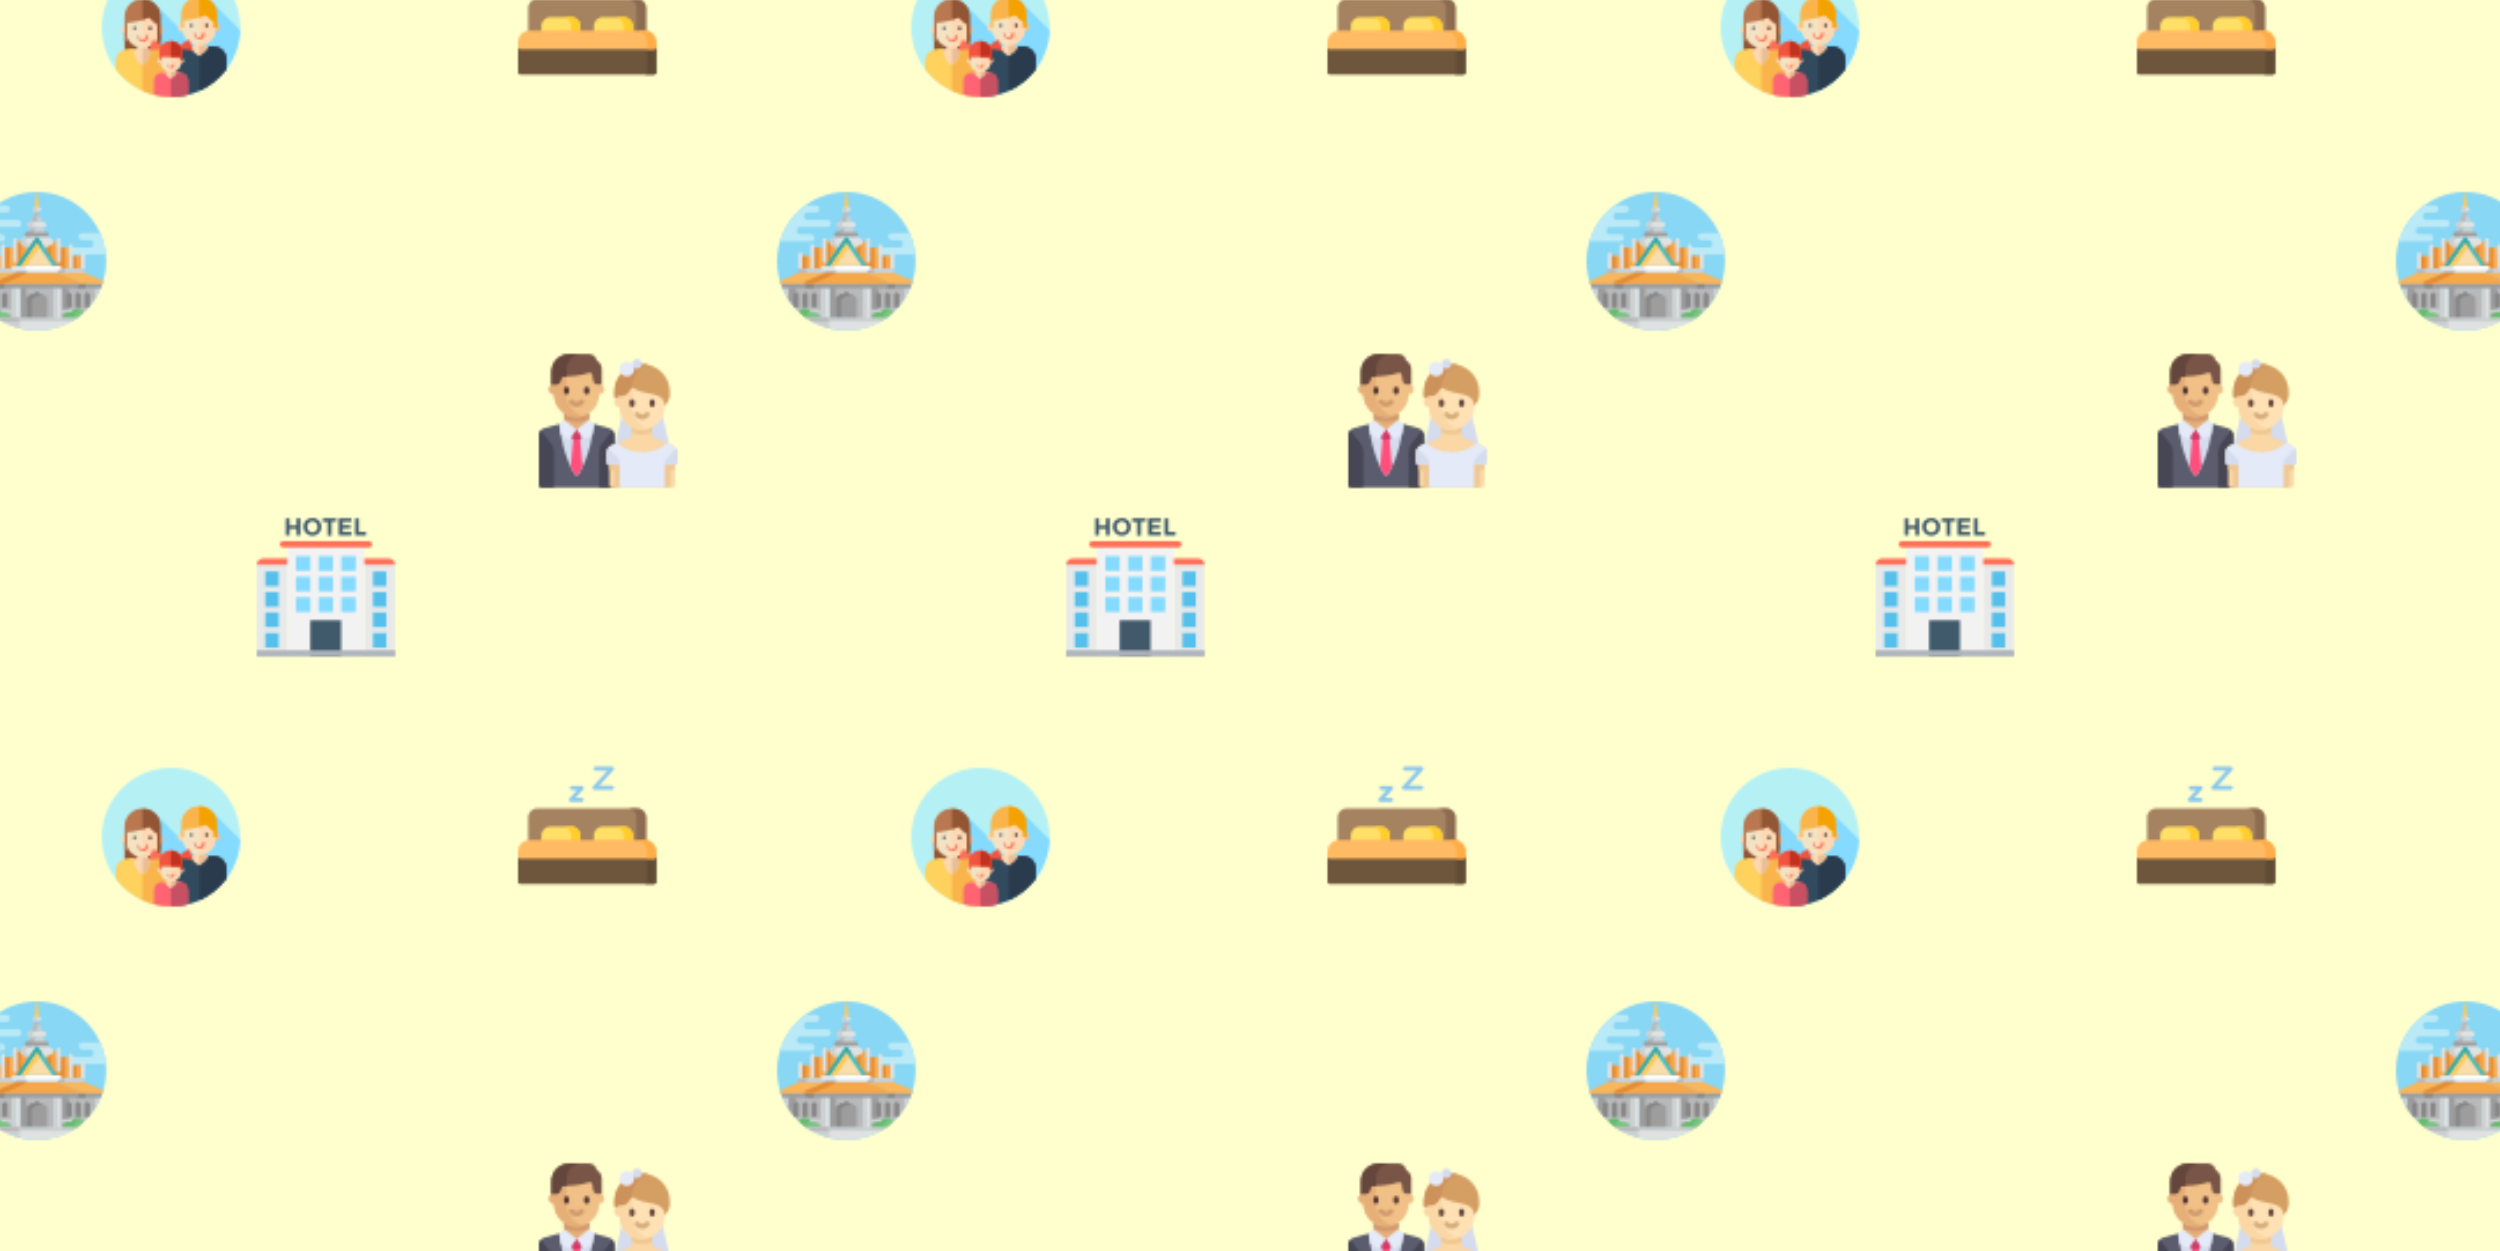 <svg xmlns="http://www.w3.org/2000/svg" xmlns:xlink="http://www.w3.org/1999/xlink" xmlns:fi="http://pattern.flaticon.com/" x="0" y="0" width="1081" height="541" viewBox="0 0 1081 541"><rect x="0px" y="0px" width="100%" height="100%" opacity="1" fill="#ffffcd"/><defs><g transform="matrix(0.117 0 0 0.117 233 152)" id="L1_0"><path d="M258.694,282.969l-81.821-22.315H102.4l-81.821,22.315C8.429,286.283,0,297.319,0,309.912v183.469  c0,5.141,4.168,9.309,9.309,9.309h269.964V309.912C279.273,297.319,270.844,286.283,258.694,282.969z" fill="#5b5d6e"/><path d="M176.873,260.655H102.4l-27.21,7.421c2.817,26.113,15.15,116.401,56.365,184.815  c3.683,6.113,12.479,6.113,16.161,0c41.216-68.414,53.549-158.702,56.365-184.815L176.873,260.655z" fill="#d5dced"/><path d="M147.694,452.901c5.161-8.596,9.859-17.541,14.162-26.65l-12.911-137.669h-18.618l-12.911,137.669  c4.303,9.109,9.001,18.054,14.162,26.65C135.225,458.974,144.048,458.974,147.694,452.901z" fill="#ff507d"/><path d="M93.091,228.073v32.582c0,25.706,20.839,46.545,46.545,46.545s46.545-20.839,46.545-46.545v-32.582  L93.091,228.073L93.091,228.073z" fill="#e6af78"/><path d="M148.945,325.818h-18.618c-5.141,0-9.309-4.168-9.309-9.309v-18.618c0-5.141,4.168-9.309,9.309-9.309  h18.618c5.141,0,9.309,4.168,9.309,9.309v18.618C158.255,321.65,154.087,325.818,148.945,325.818z" fill="#d23c69"/><path d="M93.091,249.381c13.981,7.172,29.783,11.274,46.545,11.274s32.565-4.102,46.545-11.274v-21.308  h-93.09V249.381z" fill="#d29b6e"/><path d="M223.418,121.018V65.164H55.855v55.855c-10.282,0-18.618,8.335-18.618,18.618  c0,10.282,8.336,18.618,18.618,18.618c0,46.272,37.51,83.782,83.782,83.782s83.782-37.51,83.782-83.782  c10.282,0,18.618-8.336,18.618-18.618C242.036,129.353,233.701,121.018,223.418,121.018z" fill="#f0c087"/><path d="M102.4,158.255V65.164H55.855v55.855c-10.282,0-18.618,8.335-18.618,18.618  c0,10.282,8.336,18.618,18.618,18.618c0,46.272,37.51,83.782,83.782,83.782c8.085,0,15.876-1.207,23.273-3.344  C127.973,228.598,102.4,196.441,102.4,158.255z" fill="#e6af78"/><path d="M139.636,204.8c-9.855,0-19.273-4.65-25.845-12.755c-3.245-3.995-2.627-9.855,1.364-13.095  c4.009-3.232,9.864-2.614,13.091,1.368c6.145,7.564,16.636,7.564,22.782,0c3.236-3.982,9.091-4.6,13.091-1.368  c3.991,3.241,4.609,9.1,1.364,13.095C158.909,200.15,149.491,204.8,139.636,204.8z" fill="#d29b6e"/><g><path d="M102.4,158.255c-5.145,0-9.309-4.168-9.309-9.309v-9.309c0-5.141,4.164-9.309,9.309-9.309   s9.309,4.168,9.309,9.309v9.309C111.709,154.086,107.545,158.255,102.4,158.255z" fill="#553732"/><path d="M176.873,158.255c-5.145,0-9.309-4.168-9.309-9.309v-9.309c0-5.141,4.164-9.309,9.309-9.309   s9.309,4.168,9.309,9.309v9.309C186.182,154.086,182.018,158.255,176.873,158.255z" fill="#553732"/></g><path d="M202.301,112.158c2.718,7.199,10.414,10.461,17.994,9.131c1.014-0.178,2.057-0.271,3.124-0.271  c3.409,0,6.561,0.983,9.309,2.582V65.164c0-13.928-7.736-25.926-19.06-32.312c-2.116-13.327-13.563-23.543-27.485-23.543H111.71  c-35.989,0-65.164,29.175-65.164,65.164v49.128c2.748-1.599,5.901-2.582,9.309-2.582c1.197,0,2.364,0.116,3.492,0.339  c9.066,1.785,18.145-3.226,20.415-12.183l0,0l2.289-9.157c1.012-4.047,4.559-6.933,8.73-7.045  c17.32-0.467,63.039-2.764,94.213-14.047c5.519-1.998,11.467,1.363,12.432,7.153l3.486,20.914  C201.21,108.786,201.68,110.513,202.301,112.158z" fill="#785546"/><path d="M102.4,65.164c0-30.848,25.007-55.855,55.855-55.855H111.71c-35.989,0-65.164,29.174-65.164,65.164  v49.128c2.748-1.599,5.901-2.582,9.309-2.582c1.197,0,2.364,0.116,3.492,0.339c9.066,1.785,18.145-3.226,20.415-12.184l2.289-9.157  c1.011-4.047,4.559-6.932,8.73-7.045c3.056-0.082,7.032-0.227,11.62-0.463V65.164H102.4z" fill="#64463c"/><g><path d="M0,309.912v183.47c0,5.141,4.168,9.309,9.309,9.309h46.545V369.716   c0-10.351-3.45-20.406-9.805-28.576l-38.79-49.875C2.746,296.27,0,302.814,0,309.912z" fill="#464655"/><path d="M279.273,309.912v192.779h-55.855V369.716c0-10.351,3.45-20.406,9.805-28.576l38.791-49.875   C276.527,296.27,279.273,302.814,279.273,309.912z" fill="#464655"/></g><g><path d="M117.003,318.76l22.634-30.178L99.38,256.376c-3.61-2.888-8.794-2.689-12.172,0.468L75.19,268.076   c0.816,7.566,2.478,20.639,5.363,36.888l23.824,15.947C108.489,323.662,114.034,322.718,117.003,318.76z" fill="#e4eaf8"/><path d="M162.27,318.76l-22.634-30.178l40.257-32.206c3.61-2.888,8.794-2.689,12.172,0.468l12.017,11.231   c-0.816,7.566-2.478,20.639-5.363,36.888l-23.824,15.947C170.784,323.662,165.238,322.718,162.27,318.76z" fill="#e4eaf8"/></g><path d="M381.673,46.545L381.673,46.545c-56.554,0-102.4,45.846-102.4,102.4v9.309  c0,30.848,25.007,55.855,55.855,55.855h93.091c30.848,0,55.855-25.007,55.855-55.855v-9.309  C484.073,92.391,438.227,46.545,381.673,46.545z" fill="#d59f63"/><path d="M406.085,49.597c-7.837-1.92-15.984-3.052-24.413-3.052c-56.554,0-102.4,45.846-102.4,102.4v9.309  c0,30.848,25.007,55.855,55.855,55.855h9.309v-83.782C344.436,91.73,370.572,59.316,406.085,49.597z" fill="#cd915a"/><path d="M456.145,232.727 307.2,232.727 279.273,352.873 484.073,352.873z" fill="#d5dced"/><path d="M494.445,346.723l-63.832-25.533c-7.068-2.827-11.703-9.673-11.703-17.286v-33.94h-74.473v33.94  c0,7.613-4.635,14.459-11.703,17.286l-63.832,25.533c-10.603,4.241-17.555,14.51-17.555,25.93V409.6  c0,5.141,4.168,9.309,9.309,9.309l0,0v74.473c0,5.141,4.168,9.309,9.309,9.309h223.418c5.141,0,9.309-4.168,9.309-9.309v-74.473l0,0  c5.141,0,9.309-4.168,9.309-9.309v-36.947C512,361.233,505.048,350.964,494.445,346.723z" fill="#fad7a5"/><g><path d="M260.655,409.6v27.927h9.309c5.141,0,9.309,4.168,9.309,9.309v55.855H307.2V409.6H260.655z" fill="#f0c891"/><path d="M502.691,409.6v27.927h-9.309c-5.141,0-9.309,4.168-9.309,9.309v55.855h-27.927V409.6H502.691z" fill="#f0c891"/><path d="M344.436,300.089c11.558,4.534,24.09,7.112,37.236,7.112s25.678-2.578,37.236-7.112v-30.124h-74.473   v30.124H344.436z" fill="#f0c891"/></g><path d="M350.18,135.313c-2.852-2.152-6.904-1.093-8.357,2.172c-4.814,10.816-17.149,30.079-43.931,30.078  v0.001c-10.282,0-18.618,8.335-18.618,18.618c0,10.282,8.336,18.618,18.618,18.618c0,46.272,37.51,83.782,83.782,83.782  s83.782-37.51,83.782-83.782C465.455,142.803,389.619,165.069,350.18,135.313z" fill="#ffe1b4"/><path d="M381.673,251.345c-9.855,0-19.273-4.65-25.845-12.755c-3.245-3.995-2.627-9.855,1.364-13.095  c4.009-3.236,9.864-2.618,13.091,1.368c6.145,7.564,16.636,7.564,22.782,0c3.227-3.986,9.091-4.605,13.091-1.368  c3.991,3.241,4.609,9.1,1.364,13.095C400.945,246.695,391.527,251.345,381.673,251.345z" fill="#d7af7d"/><path d="M418.909,204.8c-5.145,0-9.309-4.168-9.309-9.309v-9.309c0-5.141,4.164-9.309,9.309-9.309  s9.309,4.168,9.309,9.309v9.309C428.218,200.632,424.055,204.8,418.909,204.8z" fill="#64463c"/><path d="M494.445,346.723l-21.106-8.442c-20.934,20.634-54.12,34.082-91.686,34.082  c-37.568,0-70.848-13.393-91.783-34.028l-20.969,8.387c-10.603,4.241-17.555,14.51-17.555,25.93V409.6  c0,5.141,4.168,9.309,9.309,9.309h37.236v83.782h167.564v-83.782h37.236c5.141,0,9.309-4.168,9.309-9.309v-36.947  C512,361.233,505.048,350.964,494.445,346.723z" fill="#e4eaf8"/><g><path d="M297.891,408.003c0-4.938-1.962-9.673-5.453-13.165l-36.857-36.857   c-2.678,4.324-4.235,9.358-4.235,14.672V409.6c0,5.141,4.168,9.309,9.309,9.309h37.236V408.003z" fill="#d5dced"/><path d="M465.455,408.003c0-4.938,1.962-9.673,5.453-13.165l36.857-36.857   c2.678,4.324,4.235,9.358,4.235,14.672V409.6c0,5.141-4.168,9.309-9.309,9.309h-37.236V408.003z" fill="#d5dced"/></g><circle cx="363" cy="46" r="18" fill="#d5dced"/><circle cx="325" cy="65" r="27" fill="#e4eaf8"/><path d="M344.436,204.8v-69.898c-1.088,0.549-2.064,1.347-2.614,2.582  c-4.814,10.816-17.149,30.079-43.931,30.078v0.001c-10.282,0-18.618,8.335-18.618,18.618c0,10.282,8.336,18.618,18.618,18.618  c0,46.272,37.51,83.782,83.782,83.782c8.085,0,15.876-1.207,23.273-3.344C370.01,275.145,344.436,242.987,344.436,204.8z" fill="#fad7a5"/><path d="M344.436,204.8c-5.145,0-9.309-4.168-9.309-9.309v-9.309c0-5.141,4.164-9.309,9.309-9.309  s9.309,4.168,9.309,9.309v9.309C353.745,200.632,349.582,204.8,344.436,204.8z" fill="#64463c"/></g><g transform="matrix(0.117 0 0 0.117 111 224)" id="L1_1"><g><rect x="0px" y="166px" width="113px" height="345px" fill="#e8eaea"/><rect x="398px" y="166px" width="113px" height="345px" fill="#e8eaea"/></g><path d="M0,172.8L0,172.8h512l0,0c0-12.8-10.667-23.467-23.467-23.467H23.467C10.667,149.333,0,160,0,172.8z" fill="#ff7058"/><rect x="113px" y="108px" width="285px" height="403px" fill="#f2f2f2"/><path d="M414.933,85.333H97.067c-6.4,0-11.733,5.333-11.733,11.733S90.667,108.8,97.067,108.8h317.867  c6.4,0,11.733-5.333,11.733-11.733S421.333,85.333,414.933,85.333z" fill="#ff7058"/><g><rect x="32px" y="198px" width="49px" height="54px" fill="#54c0eb"/><rect x="32px" y="274px" width="49px" height="54px" fill="#54c0eb"/><rect x="32px" y="349px" width="49px" height="54px" fill="#54c0eb"/><rect x="32px" y="425px" width="49px" height="54px" fill="#54c0eb"/><rect x="430px" y="198px" width="49px" height="54px" fill="#54c0eb"/><rect x="430px" y="274px" width="49px" height="54px" fill="#54c0eb"/><rect x="430px" y="349px" width="49px" height="54px" fill="#54c0eb"/><rect x="430px" y="425px" width="49px" height="54px" fill="#54c0eb"/></g><rect x="145px" y="293px" width="53px" height="54px" fill="#84dbff"/><rect x="198px" y="378px" width="114px" height="133px" fill="#40596b"/><rect x="0px" y="489px" width="512px" height="22px" fill="#acb3ba"/><g><rect x="145px" y="141px" width="53px" height="54px" fill="#84dbff"/><rect x="145px" y="217px" width="53px" height="54px" fill="#84dbff"/><rect x="229px" y="141px" width="53px" height="54px" fill="#84dbff"/><rect x="229px" y="217px" width="53px" height="54px" fill="#84dbff"/><rect x="229px" y="293px" width="53px" height="54px" fill="#84dbff"/><rect x="313px" y="141px" width="53px" height="54px" fill="#84dbff"/><rect x="313px" y="217px" width="53px" height="54px" fill="#84dbff"/><rect x="313px" y="293px" width="53px" height="54px" fill="#84dbff"/></g><g><path d="M147.2,1.067h13.867V64H147.2V39.467h-25.6V64h-13.867V1.067H121.6v26.667h25.6L147.2,1.067   L147.2,1.067z" fill="#40596b"/><path d="M229.333,55.467c-6.4,6.4-13.867,9.6-23.467,9.6s-17.067-3.2-23.467-9.6   c-6.4-6.4-9.6-13.867-9.6-23.467s3.2-17.067,9.6-23.467C188.8,3.2,196.267,0,205.867,0c9.6,0,17.067,3.2,23.467,9.6   c6.4,6.4,9.6,13.867,9.6,23.467C238.933,41.6,235.733,50.133,229.333,55.467z M225.067,33.067c0-5.333-2.133-10.667-5.333-14.933   c-3.2-4.267-8.533-6.4-13.867-6.4s-9.6,2.133-13.867,6.4c-3.2,4.267-5.333,8.533-5.333,14.933S188.8,43.733,192,46.933   c4.267,4.267,8.533,6.4,13.867,6.4c5.333,0,9.6-2.133,13.867-6.4S225.067,38.4,225.067,33.067z" fill="#40596b"/><path d="M276.267,13.867v51.2H262.4v-51.2h-18.133v-12.8H294.4V12.8h-18.133V13.867z" fill="#40596b"/><path d="M349.867,1.067v12.8h-32v12.8h28.8V38.4h-28.8v12.8h32V64h-46.933V1.067H349.867z" fill="#40596b"/><path d="M363.733,65.067v-64H377.6V51.2h26.667V64h-40.533V65.067z" fill="#40596b"/></g></g><g transform="matrix(0.117 0 0 0.117 44 -18)" id="L1_2"><circle cx="256" cy="256" r="256" fill="#b5f1f4"/><path d="M511.793,265.854L404.196,158.255l-76.929,140.812L200.147,171.948l-59.073,53.022L75.812,275.44  l231.426,231.427C420.954,483.766,507.271,385.283,511.793,265.854z" fill="#84dbff"/><path d="M381.03,322.779v-21.62h-38.99v21.62c0,1.726-1.398,3.124-3.124,3.124h-26.867v74.604h98.971v-74.604  h-26.865C382.43,325.903,381.03,324.505,381.03,322.779z" fill="#fed8b2"/><path d="M411.022,325.903h-26.867c-1.726,0-3.124-1.398-3.124-3.124v-21.62h-20.387v99.347h50.378  L411.022,325.903L411.022,325.903z" fill="#eabe96"/><circle cx="296" cy="255" r="15" fill="#fed8b2"/><circle cx="423" cy="255" r="15" fill="#eabe96"/><path d="M361.631,320.748h-3.512c-32.477,0-58.804-26.327-58.804-58.804v-53.689  c0-32.477,26.328-58.804,58.804-58.804h3.512c32.477,0,58.804,26.327,58.804,58.804v53.689  C420.435,294.421,394.107,320.748,361.631,320.748z" fill="#f4e3c3"/><path d="M361.631,149.452h-0.988V320.75h0.988c32.477,0,58.804-26.327,58.804-58.804v-53.689  C420.435,175.78,394.107,149.452,361.631,149.452z" fill="#fed8b2"/><path d="M414.058,169.324c-11.548-16.451-30.649-27.214-52.276-27.214h-3.813  c-35.261,0-63.845,28.584-63.845,63.845v4.937v44.972h9.373V229.49c-0.002,0-0.003,0-0.005,0  c28.443-2.889,56.411-8.47,80.924-20.725c8.821,10.13,19.008,19.175,30.253,26.514v20.585h10.957v-33.621v-16.289  C425.625,192.321,421.338,179.695,414.058,169.324z" fill="#f9b54c"/><path d="M414.058,169.324c-11.548-16.451-30.649-27.214-52.276-27.214h-1.138v76.267  c8.197-2.639,16.151-5.803,23.771-9.611c8.821,10.13,19.008,19.175,30.253,26.514v20.585h10.957v-33.621v-16.289  C425.625,192.321,421.338,179.695,414.058,169.324z" fill="#f4a200"/><circle cx="331" cy="248" r="6" fill="#59595b"/><circle cx="388" cy="248" r="6" fill="#272525"/><path d="M460.509,409.996V371.14c0-24.985-20.252-45.237-45.237-45.237h-20.744  c0,18.22-32.99,35.914-32.99,35.914s-32.99-17.694-32.99-35.914h-20.744c-24.983,0-45.237,20.254-45.237,45.237v140.778  C343.452,509.881,415.011,470.319,460.509,409.996z" fill="#324a5e"/><path d="M415.272,325.903h-20.744c0,18.22-32.99,35.914-32.99,35.914s-0.195-0.105-0.521-0.288V489.52  c39.508-17.798,73.694-45.318,99.493-79.524V371.14C460.509,346.155,440.254,325.903,415.272,325.903z" fill="#2b3b4e"/><path d="M359.874,298.575c-10.911,0-19.787-8.876-19.787-19.787c0-1.85,1.5-3.35,3.35-3.35  c1.85,0,3.35,1.5,3.35,3.35c0,7.216,5.872,13.09,13.09,13.09s13.09-5.872,13.09-13.09c0-1.85,1.5-3.35,3.35-3.35  c1.85,0,3.35,1.5,3.35,3.35C379.661,289.701,370.786,298.575,359.874,298.575z" fill="#fd8469"/><path d="M379.661,278.79c0-1.85-1.5-3.35-3.35-3.35c-1.85,0-3.35,1.5-3.35,3.35  c0,6.958-5.461,12.648-12.321,13.05v6.697C371.197,298.129,379.661,289.44,379.661,278.79z" fill="#fc6f58"/><path d="M84.585,260.441 84.585,349.136 150.659,344.81 150.659,256.116z" fill="#935635"/><path d="M216.748,251.788 150.659,256.116 150.659,344.81 216.748,340.485z" fill="#804000"/><path d="M170.343,332.145v-21.688h-39.115v21.688c0,1.731-1.403,3.134-3.134,3.134h-26.955v74.845h99.294  v-74.845h-26.955C171.746,335.279,170.343,333.876,170.343,332.145z" fill="#fed8b2"/><path d="M200.432,335.279h-26.955c-1.731,0-3.134-1.403-3.134-3.134v-21.688h-19.684v99.669h49.773V335.279z" fill="#eabe96"/><circle cx="87" cy="265" r="15" fill="#fed8b2"/><circle cx="214" cy="265" r="15" fill="#eabe96"/><path d="M152.547,330.109h-3.524c-32.582,0-58.994-26.412-58.994-58.994v-53.863  c0-32.582,26.412-58.994,58.994-58.994h3.524c32.582,0,58.994,26.412,58.994,58.994v53.863  C211.54,303.695,185.129,330.109,152.547,330.109z" fill="#f4e3c3"/><path d="M152.547,158.256h-1.888v171.853h1.888c32.582,0,58.994-26.412,58.994-58.994v-53.863  C211.54,184.668,185.129,158.256,152.547,158.256z" fill="#fed8b2"/><path d="M205.143,178.193c-11.586-16.505-30.749-27.301-52.445-27.301h-3.825  c-35.375,0-64.286,28.677-64.286,64.052v4.953v85.209h9.638v-66.551c-0.002,0-0.003,0-0.005,0  c28.536-2.9,56.594-8.497,81.186-20.792c8.851,10.162,19.07,19.237,30.351,26.6v60.744h10.993v-73.821v-16.341  C216.748,201.264,212.447,188.597,205.143,178.193z" fill="#b97850"/><path d="M205.143,178.193c-11.586-16.505-30.749-27.301-52.445-27.301h-2.038v76.793  c8.54-2.705,16.824-5.961,24.745-9.921c8.851,10.162,19.07,19.237,30.351,26.6v60.744h10.993v-73.821v-16.341  C216.748,201.264,212.447,188.597,205.143,178.193z" fill="#935635"/><circle cx="122" cy="258" r="6" fill="#59595b"/><circle cx="179" cy="258" r="6" fill="#272525"/><path d="M150.785,307.864c-10.947,0-19.851-8.904-19.851-19.851c0-1.855,1.503-3.36,3.36-3.36  c1.855,0,3.36,1.503,3.36,3.36c0,7.24,5.891,13.131,13.131,13.131s13.131-5.891,13.131-13.131c0-1.855,1.503-3.36,3.36-3.36  c1.855,0,3.36,1.503,3.36,3.36C170.636,298.96,161.73,307.864,150.785,307.864z" fill="#fd8469"/><path d="M167.276,284.653c-1.855,0-3.36,1.503-3.36,3.36c0,7.24-5.891,13.131-13.131,13.131  c-0.043,0-0.083-0.005-0.126-0.007v6.72c0.043,0,0.083,0.007,0.126,0.007c10.945,0,19.849-8.904,19.849-19.851  C170.636,286.158,169.131,284.653,167.276,284.653z" fill="#fc6f58"/><path d="M204.693,335.279h-20.811c0,18.28-14.819,58.204-33.097,58.204c-18.28,0-33.097-39.924-33.097-58.204  H96.875c-25.064,0-45.384,20.32-45.384,45.384v29.334c39.308,52.119,98.068,88.741,165.495,99.05  c11.54-3.946,22.611-8.904,33.09-14.793V380.663C250.078,355.599,229.759,335.279,204.693,335.279z" fill="#ffd15d"/><path d="M204.693,335.279h-20.811c0,18.28-14.819,58.204-33.097,58.204c-0.041,0-0.084-0.007-0.126-0.009  v95.916c30.434,13.757,64.041,21.73,99.418,22.533V380.661C250.078,355.599,229.759,335.279,204.693,335.279z" fill="#f9b54c"/><path d="M268.404,420.574v-13.755h-24.807v13.755c0,1.098-0.89,1.988-1.988,1.988h-17.094v47.468h62.973  v-47.468h-17.094C269.295,422.562,268.404,421.671,268.404,420.574z" fill="#fed8b2"/><path d="M287.487,422.562h-17.094c-1.098,0-1.988-0.89-1.988-1.988v-13.755h-12.971v63.21h32.054  L287.487,422.562z" fill="#eabe96"/><circle cx="214" cy="378" r="9" fill="#fed8b2"/><circle cx="295" cy="378" r="9" fill="#eabe96"/><path d="M256.06,419.281h-2.234c-20.664,0-37.416-16.751-37.416-37.414v-34.161  c0-20.663,16.751-37.414,37.416-37.414h2.234c20.664,0,37.416,16.751,37.416,37.414v34.161  C293.476,402.532,276.725,419.281,256.06,419.281z" fill="#f4e3c3"/><path d="M256.06,310.293h-0.628v108.99h0.628c20.664,0,37.416-16.751,37.416-37.414v-34.161  C293.476,327.044,276.725,310.293,256.06,310.293z" fill="#fed8b2"/><path d="M290.19,422.562h-13.198c0,11.593-20.99,22.85-20.99,22.85s-20.99-11.257-20.99-22.85h-13.198  c-15.896,0-28.782,12.886-28.782,28.782v52.841C213.175,509.281,234.27,512,256,512c21.732,0,42.825-2.719,62.973-7.814v-52.841  C318.973,435.448,306.086,422.562,290.19,422.562z" fill="#ff6472"/><path d="M290.19,422.562h-13.198c0,11.593-20.99,22.85-20.99,22.85s-0.209-0.112-0.574-0.321v66.9  c0.191,0,0.383,0.009,0.574,0.009c21.732,0,42.825-2.719,62.973-7.814v-52.841C318.973,435.448,306.086,422.562,290.19,422.562z" fill="#c75163"/><path d="M254.943,405.175c-6.942,0-12.59-5.648-12.59-12.59c0-1.177,0.953-2.131,2.131-2.131  c1.177,0,2.131,0.953,2.131,2.131c0,4.592,3.736,8.328,8.328,8.328s8.328-3.736,8.328-8.328c0-1.177,0.953-2.131,2.131-2.131  c1.177,0,2.131,0.953,2.131,2.131C267.533,399.527,261.885,405.175,254.943,405.175z" fill="#fd8469"/><g><path d="M267.533,392.585c0-1.177-0.953-2.131-2.131-2.131s-2.131,0.953-2.131,2.131   c0,4.427-3.475,8.047-7.839,8.304v4.261C262.147,404.89,267.533,399.362,267.533,392.585z" fill="#fc6f58"/><path d="M225.671,335.158c0,0-1.879-23.85-38.526-33.821l-12.522,38.538L225.671,335.158z" fill="#fc6f58"/></g><g><path d="M286.329,335.158c0,0,1.879-23.85,38.526-33.821l12.522,38.538L286.329,335.158z" fill="#f1543f"/><path d="M289.806,364.901v13.097h6.971v-21.392v-10.364c0-8.675-2.727-16.708-7.361-23.307   c-7.347-10.468-19.501-17.315-33.261-17.315h-2.426c-22.435,0-40.622,18.187-40.622,40.622v3.141v28.613h5.963v-13.097h70.735   V364.901z" fill="#f1543f"/></g><path d="M289.418,322.936c-7.347-10.468-19.501-17.315-33.261-17.315h-0.731v59.28h34.38v13.098h6.971  v-21.392v-10.364C296.779,337.568,294.05,329.535,289.418,322.936z" fill="#c1321f"/></g><g transform="matrix(0.117 0 0 0.117 224 -23)" id="L1_3"><path d="M440.211,192.857H70.459c-18.156,0-32.928,14.771-32.928,32.928v91.492c0,4.143,3.357,7.5,7.5,7.5   h420.607c4.143,0,7.5-3.357,7.5-7.5v-91.492C473.139,207.629,458.367,192.857,440.211,192.857z" fill="#a58260"/><path d="M440.211,192.857h-35.155c18.156,0,32.928,14.771,32.928,32.928v91.492c0,4.143-3.357,7.5-7.5,7.5   h35.156c4.143,0,7.5-3.357,7.5-7.5v-91.492C473.139,207.629,458.367,192.857,440.211,192.857z" fill="#8c6b50"/><path d="M197.835,259.888h-78.926c-18.036,0-32.709,14.673-32.709,32.709v24.681c0,4.143,3.357,7.5,7.5,7.5   h129.343c4.143,0,7.5-3.357,7.5-7.5v-24.681C230.543,274.561,215.87,259.888,197.835,259.888z" fill="#ffdf65"/><path d="M391.761,259.888h-78.926c-18.035,0-32.708,14.673-32.708,32.709v24.681c0,4.143,3.357,7.5,7.5,7.5   H416.97c4.143,0,7.5-3.357,7.5-7.5v-24.681C424.47,274.561,409.797,259.888,391.761,259.888z" fill="#ffdf65"/><path d="M197.835,259.888h-33.604c18.035,0,32.708,14.673,32.708,32.709v24.681c0,4.143-3.357,7.5-7.5,7.5   h33.604c4.143,0,7.5-3.357,7.5-7.5v-24.681C230.543,274.561,215.87,259.888,197.835,259.888z" fill="#ffcd2c"/><path d="M391.761,259.888h-33.604c18.036,0,32.709,14.673,32.709,32.709v24.681c0,4.143-3.357,7.5-7.5,7.5   h33.604c4.143,0,7.5-3.357,7.5-7.5v-24.681C424.47,274.561,409.797,259.888,391.761,259.888z" fill="#ffcd2c"/><path d="M503.17,364.038H7.5c-4.142,0-7.5,3.357-7.5,7.5v93.191c0,4.143,3.358,7.5,7.5,7.5h495.67   c4.142,0,7.5-3.357,7.5-7.5v-93.191C510.67,367.396,507.313,364.038,503.17,364.038z" fill="#6e563d"/><path d="M503.17,364.038h-27.001v7.5v93.191c0,4.143-3.357,7.5-7.5,7.5h34.501c4.142,0,7.5-3.357,7.5-7.5   v-93.191C510.67,367.396,507.313,364.038,503.17,364.038z" fill="#604b35"/><path d="M468.482,309.777H42.188C18.926,309.777,0,328.703,0,351.966v19.572c0,4.143,3.358,7.5,7.5,7.5   h495.67c4.142,0,7.5-3.357,7.5-7.5v-19.572C510.67,328.703,491.744,309.777,468.482,309.777z" fill="#ffbb64"/><path d="M468.482,309.777h-34.501c23.263,0,42.189,18.926,42.189,42.189v19.572v7.5h27.001   c4.142,0,7.5-3.357,7.5-7.5v-19.572C510.67,328.703,491.744,309.777,468.482,309.777z" fill="#ffad47"/><path d="M235.581,168.693h-40.166c-2.975,0-5.667-1.758-6.865-4.48c-1.197-2.723-0.673-5.895,1.336-8.088   l28.647-31.255h-19.344c-4.143,0-7.5-3.357-7.5-7.5c0-4.143,3.357-7.5,7.5-7.5h36.392c2.975,0,5.667,1.758,6.865,4.479   c1.197,2.723,0.673,5.896-1.336,8.088l-28.647,31.255h23.118c4.143,0,7.5,3.357,7.5,7.5   C243.081,165.336,239.724,168.693,235.581,168.693z" fill="#8cc7ec"/><path d="M347.267,124.06h-64.725c-2.975,0-5.667-1.758-6.865-4.479c-1.197-2.723-0.674-5.896,1.336-8.088   l53.206-58.052h-43.888c-4.143,0-7.5-3.357-7.5-7.5c0-4.143,3.357-7.5,7.5-7.5h60.936c2.975,0,5.667,1.758,6.865,4.479   c1.197,2.723,0.674,5.896-1.336,8.088L299.59,109.06h47.677c4.143,0,7.5,3.357,7.5,7.5S351.409,124.06,347.267,124.06z" fill="#8cc7ec"/></g><g transform="matrix(0.117 0 0 0.117 -14 83)" id="L1_9"><circle cx="256" cy="256" r="256" fill="#87d7f5"/><g><path d="M104.321,49.772h39.764c3.678,0,7.011,1.494,9.415,3.908c2.414,2.414,3.908,5.736,3.908,9.425   c0,7.356-5.966,13.322-13.322,13.322h-31.5c-3.678,0-7.011,1.484-9.415,3.897c-2.414,2.414-3.908,5.736-3.908,9.425   c0,7.356,5.966,13.322,13.322,13.322h73.306c3.678,0,7.011,1.494,9.415,3.908c2.414,2.403,3.908,5.736,3.908,9.415   c0,7.356-5.966,13.322-13.322,13.322H86.473c-3.678,0-7.011,1.494-9.425,3.908c-2.403,2.403-3.897,5.736-3.897,9.415   c0,7.356,5.966,13.322,13.322,13.322h39.16c3.678,0,7.011,1.494,9.415,3.908c2.414,2.403,3.908,5.736,3.908,9.415   c0,7.356-5.966,13.322-13.322,13.322l-115.057,0.001C26.625,128.971,60.021,82.408,104.321,49.772z" fill="#baeaf7"/><path d="M379.038,204.982h73.16c7.356,0,13.322-5.966,13.322-13.322c0-3.679-1.494-7.012-3.897-9.415   c-2.414-2.414-5.747-3.908-9.425-3.908H423.78c-7.356,0-13.322-5.966-13.322-13.322c0-3.679,1.494-7.012,3.908-9.415   c2.404-2.414,5.737-3.908,9.415-3.908h11.306h54.756c11.083,24.809,18.329,51.705,20.995,79.936l-131.802-0.001   c-7.356,0-13.322-5.966-13.322-13.322c0-3.679,1.494-7.012,3.908-9.415C372.027,206.476,375.36,204.982,379.038,204.982z" fill="#baeaf7"/></g><rect x="89px" y="237px" width="332px" height="45px" fill="#f8a748"/><g><rect x="384px" y="237px" width="18px" height="45px" fill="#e58c33"/><rect x="89px" y="237px" width="19px" height="45px" fill="#e58c33"/></g><path d="M256,512c50.801,0,98.145-14.797,137.958-40.316H118.042C157.855,497.203,205.199,512,256,512z" fill="#e0e2e2"/><path d="M209.588,471.684h-91.546c26.367,16.9,56.038,29.092,87.827,35.403  C184.861,502.786,188.063,471.684,209.588,471.684z" fill="#cbd0d1"/><rect x="247px" y="71px" width="15px" height="17px" fill="#b9b9ba"/><rect x="135px" y="206px" width="239px" height="77px" fill="#f8a748"/><g><rect x="287px" y="206px" width="71px" height="77px" fill="#e58c33"/><rect x="135px" y="206px" width="18px" height="77px" fill="#e58c33"/></g><rect x="180px" y="184px" width="150px" height="77px" fill="#f8a748"/><g><rect x="290px" y="184px" width="20px" height="77px" fill="#e58c33"/><rect x="180px" y="184px" width="19px" height="77px" fill="#e58c33"/></g><rect x="194px" y="352px" width="122px" height="119px" fill="#b9b9ba"/><rect x="194px" y="352px" width="23px" height="119px" fill="#9d9d9e"/><path d="M472.5,352.184H343.492v119.5h50.466c31.612-20.262,58.465-47.292,78.542-79.033V352.184z" fill="#b9b9ba"/><rect x="343px" y="352px" width="31px" height="119px" fill="#9d9d9e"/><path d="M39.362,392.431c20.092,31.836,46.994,58.944,78.679,79.253h50.329v-119.5H39.362V392.431z" fill="#b9b9ba"/><path d="M39.362,392.431c8.997,14.256,19.354,27.567,30.903,39.739v-79.986H39.362V392.431z" fill="#9d9d9e"/><path d="M118.042,471.684h62.292v-29H80.851C92.311,453.44,104.751,463.165,118.042,471.684z" fill="#b9b9ba"/><rect x="164px" y="352px" width="30px" height="119px" fill="#e0e2e2"/><rect x="164px" y="352px" width="15px" height="119px" fill="#cbd0d1"/><path d="M334.644,442.684v29h59.315c13.29-8.519,25.731-18.243,37.191-29H334.644z" fill="#b9b9ba"/><rect x="334px" y="442px" width="40px" height="29px" fill="#9d9d9e"/><g><path d="M42.399,397.124v-44.941H18.703C25.126,368.015,33.085,383.056,42.399,397.124z" fill="#cbd0d1"/><path d="M493.297,352.184H469.6v44.941C478.915,383.056,486.874,368.015,493.297,352.184z" fill="#cbd0d1"/></g><rect x="317px" y="352px" width="30px" height="119px" fill="#e0e2e2"/><rect x="317px" y="352px" width="15px" height="119px" fill="#cbd0d1"/><path d="M499.16,336.225h-88.353c-0.324,1.663-1.671,3.125-3.789,3.125h-1.369v13.376  c0,1.633-1.324,2.957-2.957,2.957h89.174C494.556,349.327,496.981,342.832,499.16,336.225z" fill="#9d9d9e"/><path d="M435.223,352.726V339.35h1.369c2.118,0,3.465-1.463,3.789-3.125h-29.574  c-0.324,1.663-1.671,3.125-3.789,3.125h-1.369v13.376c0,1.633-1.324,2.957-2.957,2.957h29.574  C433.899,355.684,435.223,354.36,435.223,352.726z" fill="#888889"/><path d="M407.018,339.35h91.093c1.219-3.541,2.356-7.119,3.422-10.728l-67.759-28.772  c-11.286,0-87.376,0-100.803,0l75.557,32.083C412.4,333.578,411.225,339.35,407.018,339.35z" fill="#fbb659"/><path d="M106.351,352.726V339.35h-1.369c-2.118,0-3.465-1.463-3.789-3.125H12.84  c2.179,6.607,4.604,13.102,7.294,19.459h89.174C107.674,355.684,106.351,354.36,106.351,352.726z" fill="#9d9d9e"/><path d="M103.472,331.933l75.557-32.083c-13.427,0-89.493,0-100.803,0l-67.759,28.772  c1.066,3.609,2.203,7.187,3.422,10.728h91.093C100.775,339.35,99.6,333.578,103.472,331.933z" fill="#fbb659"/><path d="M404.365,355.684h-296.73c-1.633,0-2.957-1.324-2.957-2.957v-13.545c0-1.633,1.324-2.957,2.957-2.957  h296.729c1.633,0,2.957,1.324,2.957,2.957v13.545C407.322,354.36,405.998,355.684,404.365,355.684z" fill="#9d9d9e"/><path d="M134.845,352.726v-13.545c0-1.633,1.324-2.957,2.957-2.957h-30.167c-1.633,0-2.957,1.324-2.957,2.957  v13.545c0,1.633,1.324,2.957,2.957,2.957h30.167C136.169,355.684,134.845,354.359,134.845,352.726z" fill="#888889"/><rect x="177px" y="283px" width="157px" height="16px" fill="#e0e2e2"/><rect x="177px" y="283px" width="41px" height="16px" fill="#b9b9ba"/><rect x="334px" y="283px" width="98px" height="16px" fill="#cbd0d1"/><rect x="334px" y="283px" width="24px" height="16px" fill="#b9b9ba"/><rect x="78px" y="283px" width="98px" height="16px" fill="#cbd0d1"/><rect x="78px" y="283px" width="30px" height="16px" fill="#b9b9ba"/><path d="M410.2,331.933l-75.557-32.083c-8.743,0-148.545,0-157.287,0L101.8,331.933  c-3.872,1.644-2.697,7.417,1.509,7.417c16.931,0,288.413,0,305.381,0C412.898,339.35,414.072,333.578,410.2,331.933z" fill="#f8a748"/><path d="M101.8,331.933c-3.872,1.644-2.697,7.417,1.51,7.417h31.394l84.38-39.5h-41.727L101.8,331.933z" fill="#e58c33"/><g><path d="M166.217,434.684H72.7c5.087,5.218,10.383,10.23,15.897,15h77.62c4.143,0,7.5-3.357,7.5-7.5   C173.717,438.041,170.359,434.684,166.217,434.684z" fill="#cbd0d1"/><path d="M345.971,434.684c-4.143,0-7.5,3.357-7.5,7.5s3.357,7.5,7.5,7.5h77.432   c5.514-4.77,10.81-9.782,15.897-15H345.971z" fill="#cbd0d1"/></g><g><path d="M175.448,170.02c-4.105,0.123-7.27,3.704-7.27,7.811v79.455c0,2.153,1.745,3.898,3.898,3.898h11.102   v-83.667C183.178,173.298,179.696,169.893,175.448,170.02z" fill="#e0e2e2"/><path d="M130.448,192.353c-4.105,0.123-7.27,3.704-7.27,7.811v83.353h15V199.85   C138.178,195.631,134.696,192.227,130.448,192.353z" fill="#e0e2e2"/><path d="M336.896,170.02c4.105,0.123,7.27,3.704,7.27,7.811v79.455c0,2.153-1.745,3.898-3.898,3.898h-11.102   v-83.667C329.167,173.298,332.649,169.893,336.896,170.02z" fill="#e0e2e2"/><path d="M381.896,192.353c4.105,0.123,7.27,3.704,7.27,7.811v83.353h-15V199.85   C374.167,195.631,377.649,192.227,381.896,192.353z" fill="#e0e2e2"/><path d="M426.357,222.687c-4.247-0.127-7.73,3.278-7.73,7.497v53.333h15v-53.019   C433.628,226.391,430.462,222.81,426.357,222.687z" fill="#e0e2e2"/><path d="M86.102,222.687c-4.248-0.127-7.73,3.278-7.73,7.497v53.333h15v-53.019   C93.372,226.391,90.207,222.81,86.102,222.687z" fill="#e0e2e2"/><path d="M291.756,120.779c0-5.108-6.375-9.665-16.346-12.654h-39.274   c-9.971,2.989-16.346,7.546-16.346,12.654s6.375,9.665,16.346,12.654h39.274C285.381,130.445,291.756,125.887,291.756,120.779z" fill="#e0e2e2"/></g><g><path d="M287.208,154.375h-62.723l4.49-14.816c1.102-3.637,4.455-6.125,8.256-6.125h36.424   c4.28,0,8.056,2.801,9.297,6.898L287.208,154.375z" fill="#cbd0d1"/><path d="M271.163,94.081c-1.241-4.096-5.017-6.897-9.297-6.897h-6.063h-0.861h-6.063   c-3.801,0-7.154,2.487-8.256,6.125l-4.49,14.816c11.511,0,21.701,0,39.286,0L271.163,94.081z" fill="#cbd0d1"/></g><path d="M253.751,1.791l-6.946,57.268h8.967h8.967l-6.946-57.268C257.505-0.597,254.041-0.597,253.751,1.791z  " fill="#fccb5b"/><path d="M272.24,64.559c0-4.143-3.357-7.5-7.5-7.5h-17.935c-4.143,0-7.5,3.357-7.5,7.5  c0,4.142,3.357,7.5,7.5,7.5h17.935C268.883,72.059,272.24,68.701,272.24,64.559z" fill="#e0e2e2"/><g><path d="M255.772,64.559c0-4.143,3.357-7.5,7.5-7.5h-16.466c-4.143,0-7.5,3.357-7.5,7.5s3.357,7.5,7.5,7.5   h16.466C259.129,72.059,255.772,68.701,255.772,64.559z" fill="#cbd0d1"/><rect x="219px" y="202px" width="73px" height="18px" fill="#cbd0d1"/></g><rect x="219px" y="202px" width="37px" height="18px" fill="#b9b9ba"/><path d="M339.667,288.184H172.333c-4.143,0-7.5-3.357-7.5-7.5s3.357-7.5,7.5-7.5h167.334  c4.143,0,7.5,3.357,7.5,7.5C347.167,284.826,343.81,288.184,339.667,288.184z" fill="#ffffff"/><g><path d="M211.583,280.684c0-4.143,3.357-7.5,7.5-7.5h-46.75c-4.143,0-7.5,3.357-7.5,7.5s3.357,7.5,7.5,7.5   h46.75C214.94,288.184,211.583,284.826,211.583,280.684z" fill="#e0e2e2"/><path d="M317.356,184.184c0-7.77-9.698-14.703-24.866-19.25h-73.434   c-15.168,4.547-24.866,11.48-24.866,19.25s9.698,14.703,24.866,19.25h73.434C307.658,198.887,317.356,191.954,317.356,184.184z" fill="#e0e2e2"/></g><path d="M239.437,120.779c0-5.108,6.375-9.665,16.346-12.654h-19.647  c-9.971,2.989-16.346,7.546-16.346,12.654s6.375,9.665,16.346,12.654h19.647C245.812,130.445,239.437,125.887,239.437,120.779z" fill="#cbd0d1"/><g><path d="M256.878,133.434H237.23c-3.801,0-7.154,2.487-8.256,6.125l-4.49,14.816h19.646l4.49-14.816   C249.724,135.921,253.076,133.434,256.878,133.434z" fill="#b9b9ba"/><path d="M263.578,87.339c-0.558-0.1-1.129-0.156-1.711-0.156h-6.063h-0.861h-6.063   c-3.801,0-7.154,2.488-8.256,6.125l-4.49,14.816c1.597,0,14.864,0,19.646,0l3.142-14.816   C259.583,90.194,261.399,87.928,263.578,87.339z" fill="#b9b9ba"/></g><path d="M213.836,184.184c0-7.77,9.698-14.703,24.866-19.25h-19.646c-15.168,4.547-24.866,11.48-24.866,19.25  s9.698,14.703,24.866,19.25h19.646C223.534,198.887,213.836,191.954,213.836,184.184z" fill="#cbd0d1"/><path d="M252.077,169.045l-71.743,104.139c8.398,0,142.935,0,151.333,0l-71.743-104.139  C258.03,166.297,253.97,166.297,252.077,169.045z" fill="#4bbcbc"/><path d="M273.327,192.264c0.434-0.63,0.985-1.108,1.594-1.45l-14.998-21.769  c-1.894-2.749-5.953-2.749-7.847,0l-71.743,104.138h37.246L273.327,192.264z" fill="#39aaa7"/><path d="M313.754,273.184l-56.834-82.497c-0.444-0.645-1.397-0.645-1.841,0l-56.834,82.497  C212.22,273.184,299.688,273.184,313.754,273.184z" fill="#f9ddaa"/><path d="M217.58,273.184l48.087-69.801l-8.747-12.696c-0.444-0.645-1.397-0.645-1.841,0l-56.834,82.497  H217.58z" fill="#fccb5b"/><g><path d="M79.472,376.776h-3.564c-0.253,0-0.486-0.141-0.603-0.366l-4.436-8.497   c-0.254-0.487-0.952-0.487-1.206,0l-4.436,8.497c-0.117,0.225-0.35,0.366-0.603,0.366H61.06c-0.376,0-0.681,0.305-0.681,0.681   v43.655c1.445,1.71,2.912,3.402,4.4,5.073h14.692c0.376,0,0.681-0.305,0.681-0.681v-48.048   C80.152,377.08,79.848,376.776,79.472,376.776z" fill="#888889"/><path d="M113.072,376.776h-3.563c-0.254,0-0.486-0.141-0.604-0.366l-4.436-8.497   c-0.254-0.487-0.952-0.487-1.206,0l-4.436,8.497c-0.117,0.225-0.35,0.366-0.603,0.366H94.66c-0.376,0-0.68,0.305-0.68,0.681v48.048   c0,0.376,0.305,0.681,0.68,0.681h18.412c0.376,0,0.681-0.305,0.681-0.681v-48.048C113.753,377.08,113.448,376.776,113.072,376.776z   " fill="#888889"/><path d="M146.673,376.776h-3.563c-0.254,0-0.486-0.141-0.604-0.366l-4.436-8.497   c-0.254-0.487-0.952-0.487-1.206,0l-4.436,8.497c-0.117,0.225-0.35,0.366-0.603,0.366h-3.564c-0.375,0-0.68,0.305-0.68,0.681   v48.048c0,0.376,0.305,0.681,0.68,0.681h18.412c0.376,0,0.681-0.305,0.681-0.681v-48.048   C147.353,377.08,147.049,376.776,146.673,376.776z" fill="#888889"/><path d="M383.927,376.776h-3.564c-0.253,0-0.486-0.141-0.603-0.366l-4.436-8.497   c-0.254-0.487-0.952-0.487-1.207,0l-4.435,8.497c-0.117,0.225-0.35,0.366-0.603,0.366h-3.564c-0.376,0-0.681,0.305-0.681,0.681   v48.048c0,0.376,0.305,0.681,0.681,0.681h18.412c0.376,0,0.681-0.305,0.681-0.681v-48.048   C384.608,377.08,384.303,376.776,383.927,376.776z" fill="#888889"/><path d="M417.528,376.776h-3.564c-0.254,0-0.486-0.141-0.604-0.366l-4.435-8.497   c-0.254-0.487-0.952-0.487-1.207,0l-4.436,8.497c-0.117,0.225-0.35,0.366-0.603,0.366h-3.564c-0.375,0-0.68,0.305-0.68,0.681   v48.048c0,0.376,0.305,0.681,0.68,0.681h18.412c0.376,0,0.681-0.305,0.681-0.681v-48.048   C418.208,377.08,417.904,376.776,417.528,376.776z" fill="#888889"/><path d="M451.809,420.89v-43.433c0-0.376-0.305-0.681-0.681-0.681h-3.563c-0.254,0-0.486-0.141-0.604-0.366   l-4.436-8.497c-0.254-0.487-0.952-0.487-1.206,0l-4.436,8.497c-0.117,0.225-0.35,0.366-0.603,0.366h-3.564   c-0.375,0-0.68,0.305-0.68,0.681v48.048c0,0.376,0.305,0.681,0.68,0.681h14.503C448.774,424.441,450.303,422.676,451.809,420.89z" fill="#888889"/></g><path d="M286.749,384.456c-3.153-0.422-3.912-3.189-5.592-5.181c-0.972-1.381-2.556-2.203-4.245-2.203  c-4.822-0.477-10.54,1.59-15.135-3.562l-5.011-5.618c-0.408-0.458-1.124-0.458-1.532,0c-3.771,3.488-6.014,9.181-12.961,9.181  h-7.185c-5.394,0-4.967,6.732-9.837,7.384c-2.711,0.363-7.238,2.108-7.238,9.71c0,24.413,0,52.454,0,76.261  c20.453,0,64.06,0,75.975,0c0-16.919,0-57.447,0-76.261C293.987,386.563,289.46,384.819,286.749,384.456z" fill="#9d9d9e"/><path d="M236.679,402.364c0-7.602,4.527-9.347,7.238-9.71c4.894-0.655,4.37-7.384,9.837-7.384  c4.823-0.477,10.54,1.59,15.135-3.563l4.135-4.635c-1.648-0.232-7.078,1.113-11.247-3.562l-5.011-5.618  c-0.408-0.458-1.124-0.458-1.532,0c-3.771,3.488-6.014,9.181-12.961,9.181h-7.185c-5.394,0-4.967,6.732-9.837,7.384  c-2.711,0.363-7.238,2.108-7.238,9.71c0,24.413,0,52.454,0,76.261h18.667C236.679,461.634,236.679,410.177,236.679,402.364z" fill="#888889"/><g><path d="M292.49,164.934h-73.435c-4.143,0-7.5-3.357-7.5-7.5s3.357-7.5,7.5-7.5h73.435   c4.143,0,7.5,3.357,7.5,7.5C299.99,161.576,296.633,164.934,292.49,164.934z" fill="#9d9d9e"/><path d="M231.202,157.434c0-4.143,3.357-7.5,7.5-7.5h-19.646c-4.143,0-7.5,3.357-7.5,7.5s3.357,7.5,7.5,7.5   h19.646C234.56,164.934,231.202,161.576,231.202,157.434z" fill="#9d9d9e"/></g><g><path d="M407.951,431.943c-10.604,0-19.837,5.842-24.674,14.479c-0.302,0.54-0.956,0.77-1.533,0.546   c-2.406-0.931-5.02-1.446-7.755-1.446c-11.886,0-21.521,9.635-21.521,21.521c0,1.308,0.123,2.587,0.347,3.83h42.375   c12.596-8.176,24.423-17.432,35.36-27.632C425.393,436.383,417.193,431.943,407.951,431.943z" fill="#77c680"/><path d="M136.591,445.523c-2.735,0-5.349,0.515-7.755,1.446c-0.577,0.224-1.23-0.006-1.533-0.546   c-4.837-8.637-14.071-14.479-24.674-14.479c-8.894,0-16.81,4.122-21.991,10.543c11.162,10.5,23.265,20.01,36.172,28.388h40.955   c0.224-1.243,0.347-2.522,0.347-3.83C158.113,455.158,148.477,445.523,136.591,445.523z" fill="#77c680"/></g><g><path d="M392.294,470.69c-0.322-1.789-0.499-3.628-0.499-5.511c0-15.986,12.115-29.14,27.664-30.787   c-3.515-1.571-7.408-2.449-11.509-2.449c-10.604,0-19.837,5.842-24.674,14.479c-0.302,0.54-0.956,0.77-1.533,0.546   c-2.406-0.931-5.02-1.446-7.755-1.446c-11.886,0-21.521,9.635-21.521,21.521c0,1.308,0.123,2.587,0.347,3.83h42.375   c0.093-0.061,0.184-0.124,0.277-0.184h-3.172V470.69z" fill="#68ba6e"/><path d="M121.129,438.861c-4.958-4.303-11.419-6.917-18.5-6.917c-8.894,0-16.81,4.122-21.991,10.543   c7.689,7.233,15.834,13.983,24.371,20.229C106.148,452.378,112.372,443.574,121.129,438.861z" fill="#68ba6e"/></g><path d="M404.998,464.184H107.002c7.55,5.413,15.409,10.419,23.541,15h250.914  C389.589,474.603,397.448,469.597,404.998,464.184z" fill="#cbd0d1"/><path d="M190.398,471.684c0-3.231,1.791-6.042,4.434-7.5h-87.83c7.55,5.413,15.409,10.419,23.541,15h64.289  C192.189,477.726,190.398,474.915,190.398,471.684z" fill="#b9b9ba"/></g></defs><g fi:class="KUsePattern"><pattern id="pattern_L1_0" width="350" height="350" patternUnits="userSpaceOnUse"><use xlink:href="#L1_0" x="-350" y="-350"/><use xlink:href="#L1_0" x="0" y="-350"/><use xlink:href="#L1_0" x="350" y="-350"/><use xlink:href="#L1_0" x="-350" y="0"/><use xlink:href="#L1_0" x="0" y="0"/><use xlink:href="#L1_0" x="350" y="0"/><use xlink:href="#L1_0" x="-350" y="350"/><use xlink:href="#L1_0" x="0" y="350"/><use xlink:href="#L1_0" x="350" y="350"/></pattern><rect x="0" y="0" width="100%" height="100%" fill="url(#pattern_L1_0)"/></g><g fi:class="KUsePattern"><pattern id="pattern_L1_1" width="350" height="350" patternUnits="userSpaceOnUse"><use xlink:href="#L1_1" x="-350" y="-350"/><use xlink:href="#L1_1" x="0" y="-350"/><use xlink:href="#L1_1" x="350" y="-350"/><use xlink:href="#L1_1" x="-350" y="0"/><use xlink:href="#L1_1" x="0" y="0"/><use xlink:href="#L1_1" x="350" y="0"/><use xlink:href="#L1_1" x="-350" y="350"/><use xlink:href="#L1_1" x="0" y="350"/><use xlink:href="#L1_1" x="350" y="350"/></pattern><rect x="0" y="0" width="100%" height="100%" fill="url(#pattern_L1_1)"/></g><g fi:class="KUsePattern"><pattern id="pattern_L1_2" width="350" height="350" patternUnits="userSpaceOnUse"><use xlink:href="#L1_2" x="-350" y="-350"/><use xlink:href="#L1_2" x="0" y="-350"/><use xlink:href="#L1_2" x="350" y="-350"/><use xlink:href="#L1_2" x="-350" y="0"/><use xlink:href="#L1_2" x="0" y="0"/><use xlink:href="#L1_2" x="350" y="0"/><use xlink:href="#L1_2" x="-350" y="350"/><use xlink:href="#L1_2" x="0" y="350"/><use xlink:href="#L1_2" x="350" y="350"/></pattern><rect x="0" y="0" width="100%" height="100%" fill="url(#pattern_L1_2)"/></g><g fi:class="KUsePattern"><pattern id="pattern_L1_3" width="350" height="350" patternUnits="userSpaceOnUse"><use xlink:href="#L1_3" x="-350" y="-350"/><use xlink:href="#L1_3" x="0" y="-350"/><use xlink:href="#L1_3" x="350" y="-350"/><use xlink:href="#L1_3" x="-350" y="0"/><use xlink:href="#L1_3" x="0" y="0"/><use xlink:href="#L1_3" x="350" y="0"/><use xlink:href="#L1_3" x="-350" y="350"/><use xlink:href="#L1_3" x="0" y="350"/><use xlink:href="#L1_3" x="350" y="350"/></pattern><rect x="0" y="0" width="100%" height="100%" fill="url(#pattern_L1_3)"/></g><g fi:class="KUsePattern"><pattern id="pattern_L1_9" width="350" height="350" patternUnits="userSpaceOnUse"><use xlink:href="#L1_9" x="-350" y="-350"/><use xlink:href="#L1_9" x="0" y="-350"/><use xlink:href="#L1_9" x="350" y="-350"/><use xlink:href="#L1_9" x="-350" y="0"/><use xlink:href="#L1_9" x="0" y="0"/><use xlink:href="#L1_9" x="350" y="0"/><use xlink:href="#L1_9" x="-350" y="350"/><use xlink:href="#L1_9" x="0" y="350"/><use xlink:href="#L1_9" x="350" y="350"/></pattern><rect x="0" y="0" width="100%" height="100%" fill="url(#pattern_L1_9)"/></g></svg>